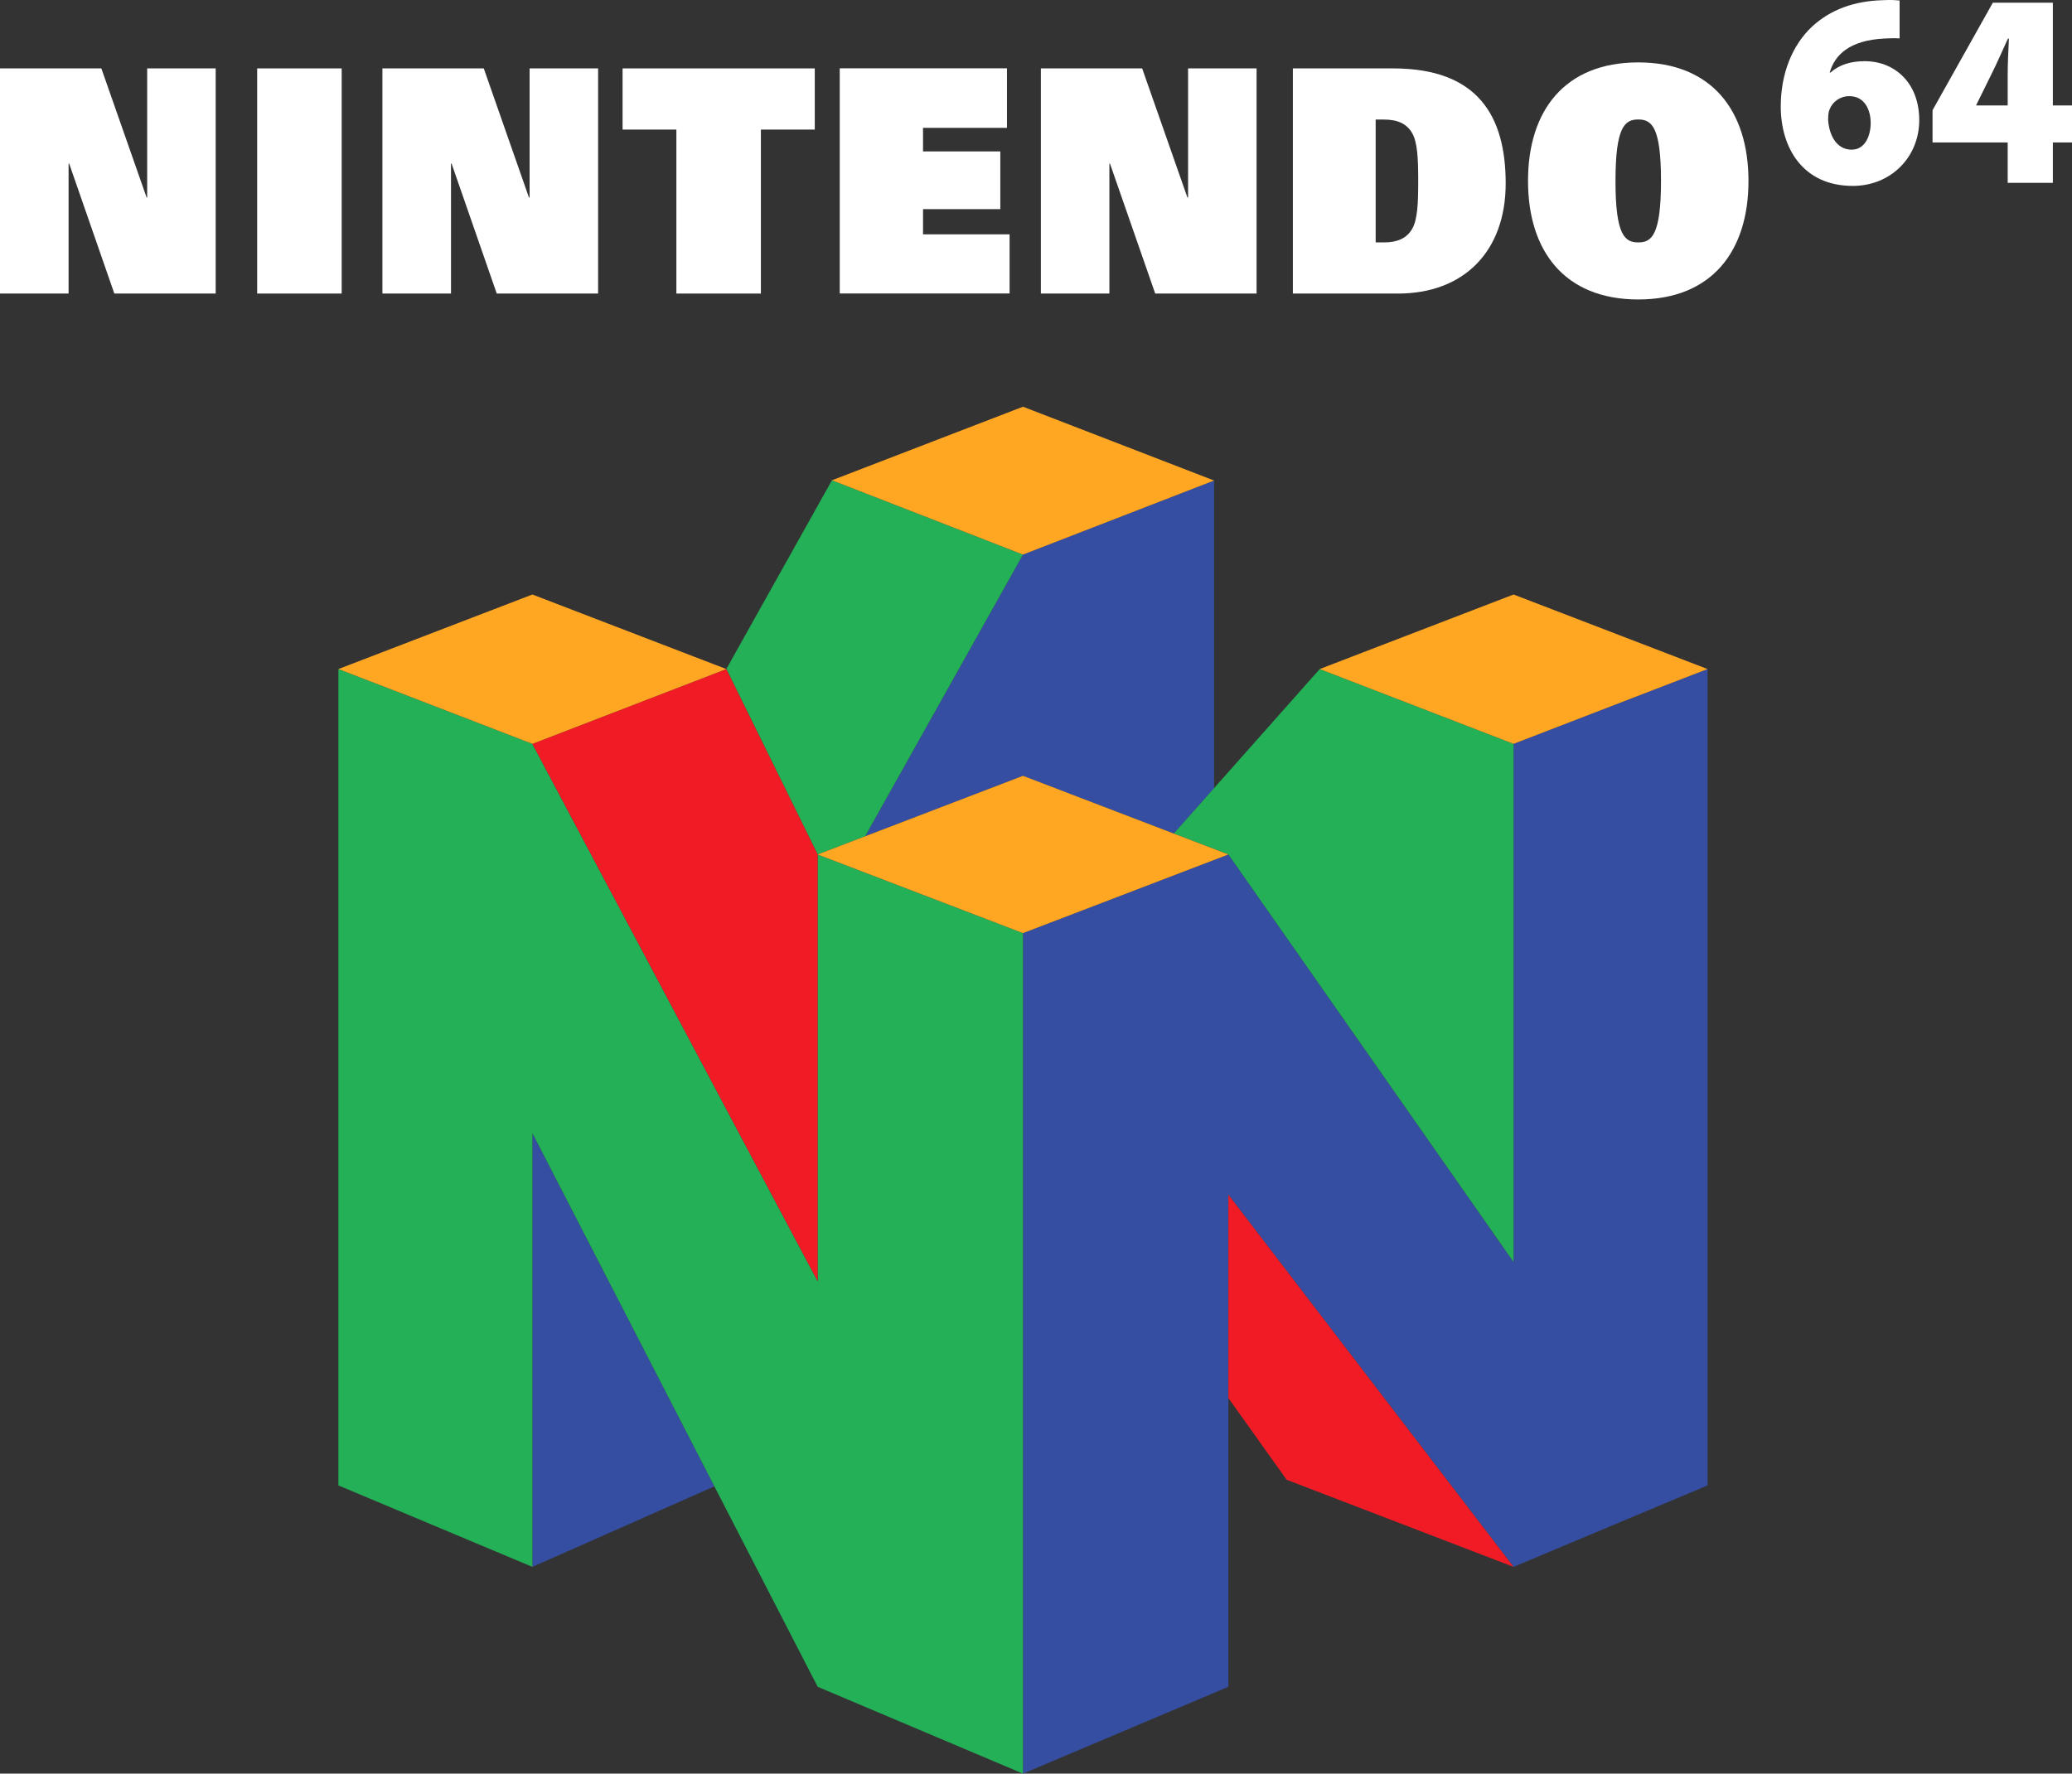 <?xml version="1.0" encoding="utf-8"?>
<!-- Generator: Adobe Illustrator 25.1.0, SVG Export Plug-In . SVG Version: 6.00 Build 0)  -->
<svg version="1.1" id="Layer_1" xmlns="http://www.w3.org/2000/svg" xmlns:xlink="http://www.w3.org/1999/xlink" x="0px" y="0px"
	 viewBox="0 0 2522.7 2160" style="enable-background:new 0 0 2522.7 2160;" xml:space="preserve">
<rect x="0" y="0" width="2522.7" height="2160" fill="#333333" stroke="none"/>
<style type="text/css">
	.st0{fill:#334FA2;}
	.st1{fill:#F01B25;}
	.st2{fill:#354EA2;}
	.st3{fill:#23B057;}
	.st4{fill:#FFA623;}
	.st5{fill:#FFFFFF;}
</style>
<g>
	<g>
		<g>
			<polyline class="st5" points="139.2,357.5 262.6,357.5 262.6,83.3 179.2,83.3 179.2,240.5 178.5,240.5 123.4,83.3 0,83.3 
				0,357.5 83.5,357.5 83.5,199.2 84.2,199.2 139.2,357.5 			"/>
		</g>
		<g>
			<polyline class="st5" points="604.8,357.5 728.2,357.5 728.2,83.3 644.8,83.3 644.8,240.5 644,240.5 589,83.3 465.6,83.3 
				465.6,357.5 549.1,357.5 549.1,199.2 549.8,199.2 604.8,357.5 			"/>
		</g>
		<g>
			<polyline class="st5" points="1406.5,357.5 1529.9,357.5 1529.9,83.3 1446.5,83.3 1446.5,240.5 1445.7,240.5 1390.6,83.3 
				1267.3,83.3 1267.3,357.5 1350.7,357.5 1350.7,199.2 1351.4,199.2 1406.5,357.5 			"/>
		</g>
		<g>
			<rect x="313.1" y="83.3" class="st5" width="102.9" height="274.2"/>
		</g>
		<g>
			<polyline class="st5" points="823.5,157.8 758,157.8 758,83.3 992,83.3 992,157.8 926.4,157.8 926.4,357.5 823.5,357.5 
				823.5,157.8 			"/>
		</g>
		<g>
			<path class="st5" d="M1674.9,295.2h10.1c16.6,0,27.6-5.1,34.1-16.1c6.9-11.4,7.6-32.1,7.6-58.7c0-26.6-0.8-47.4-7.6-58.7
				c-6.5-11-17.5-16.1-34.1-16.1h-10.1V295.2 M1574.2,83.3h121.9c104,0,137.1,58.9,137.1,140.1c0,82.8-51.1,134.1-131,134.1h-128.1
				V83.3z"/>
		</g>
		<g>
			<path class="st5" d="M1994.6,295.2c15.8,0,27.7-7.8,27.7-74.8c0-65.6-11.1-74.9-27.7-74.9c-16.6,0-27.7,9.3-27.7,74.9
				C1966.8,287.5,1978.8,295.2,1994.6,295.2 M1994.6,76c89.6,0,134.2,58.9,134.2,144.4c0,85.5-44.6,144.3-134.2,144.3
				c-89.6,0-134.2-58.9-134.2-144.3C1860.3,134.9,1905,76,1994.6,76z"/>
		</g>
		<g>
			<path class="st5" d="M2255,182.2c14.1,0,22.6-14.4,22.6-32.7c-0.1-15.5-7.2-32.4-26.1-32.4c-11.5,0-20.5,7.2-23.9,16.1
				c-1.3,2.7-1.8,6.6-1.8,13.1c1.2,17.5,9.6,36,28.9,36H2255 M2312.8,46.8c-5.5-0.4-10.8-0.3-18.2,0.1
				c-43.4,2.1-60.9,20.5-66.9,41.4h1c10.8-9.4,24.1-13.8,42.1-13.8c34.4,0,65.9,24.9,65.9,71.9c0,44.9-34.5,80-80.9,80
				c-61.1,0-87.7-46.7-87.7-96.7c0-40.7,14.4-75.1,38.1-97.3c22.6-20.8,51.6-31.4,87.1-32.2c9.4-0.5,15,0,19.5,0.4V46.8z"/>
		</g>
		<g>
			<path class="st5" d="M2444.4,128.5V90.7c0-13.9,0.8-28.4,1.5-43.7h-1.2c-6.9,14.8-12.8,28.9-20.5,44.2l-18,36.5l-0.2,0.7H2444.4
				 M2444.4,222.7v-49.2h-91.5v-39.3l73.4-130.9h73.1v125.1h23.3v45.1h-23.3v49.2H2444.4z"/>
		</g>
		<g>
			<polyline class="st5" points="1022.4,83.2 1226,83.2 1226,155.7 1123.8,155.7 1123.8,184.4 1217.9,184.4 1217.9,254.7 
				1123.8,254.7 1123.8,285.4 1229.2,285.4 1229.2,357.4 1022.4,357.4 1022.4,83.2 			"/>
		</g>
	</g>
	<g>
		<g id="layer2_55_">
			<g id="polygon3542_55_">
				<polygon class="st2" points="1245.5,675.4 1053.3,1018.5 1245.5,944.8 1429.1,1015.1 1478.2,960 1478.2,585.2 				"/>
			</g>
			<g id="polygon3558_55_">
				<polygon class="st2" points="1842.8,1908.2 1495.6,1455 1495.6,2054.2 1245.5,2160 1245.5,1136.4 1495.6,1040.6 1842.8,1537 
					1842.8,905.9 2079,814.8 2079,1809 				"/>
			</g>
			<g id="polygon3560_55_">
				<polygon class="st2" points="648.2,1908.2 869.8,1810.1 648.2,1380 				"/>
			</g>
		</g>
		<g id="layer3_55_">
			<g id="polygon3538_55_">
				<polygon class="st3" points="884.3,814.8 995.5,1040.6 1053.3,1018.5 1245.5,675.4 1012.9,584.9 				"/>
			</g>
			<g id="polygon3540_55_">
				<polygon class="st3" points="1429.1,1015.1 1606.8,814.8 1842.8,905.9 1842.8,1537 1495.6,1040.6 				"/>
			</g>
			<g id="polygon3552_55_">
				<polygon class="st3" points="648.2,905.9 412,814.8 412,1809 648.2,1908.2 648.2,1380 995.5,2054.2 1245.5,2160 1245.5,1136.4 
					995.5,1040.6 995.5,1560.3 				"/>
			</g>
		</g>
		<g id="layer4_55_">
			<g id="polygon3554_55_">
				<polygon class="st1" points="995.5,1040.6 995.5,1560.3 648.2,905.9 884.3,814.8 				"/>
			</g>
			<g id="polygon3556_55_">
				<polygon class="st1" points="1842.8,1908.2 1495.6,1455 1495.6,1702.6 1566.5,1802.1 				"/>
			</g>
		</g>
		<g id="layer5_55_">
			<g id="polygon3544_55_">
				<polygon class="st4" points="1495.6,1040.6 1245.5,1136.4 995.5,1040.6 1245.5,944.8 				"/>
			</g>
			<g id="polygon3546_55_">
				<polygon class="st4" points="1606.7,814.8 1842.8,724 2079,814.8 1842.8,905.9 				"/>
			</g>
			<g id="polygon3548_55_">
				<polygon class="st4" points="412,814.8 648.2,724 884.3,814.8 648.2,905.9 				"/>
			</g>
			<g id="polygon3550_55_">
				<polygon class="st4" points="1478.2,585.2 1245.5,495.3 1012.9,584.9 1245.5,675.4 				"/>
			</g>
		</g>
	</g>
</g>
</svg>
